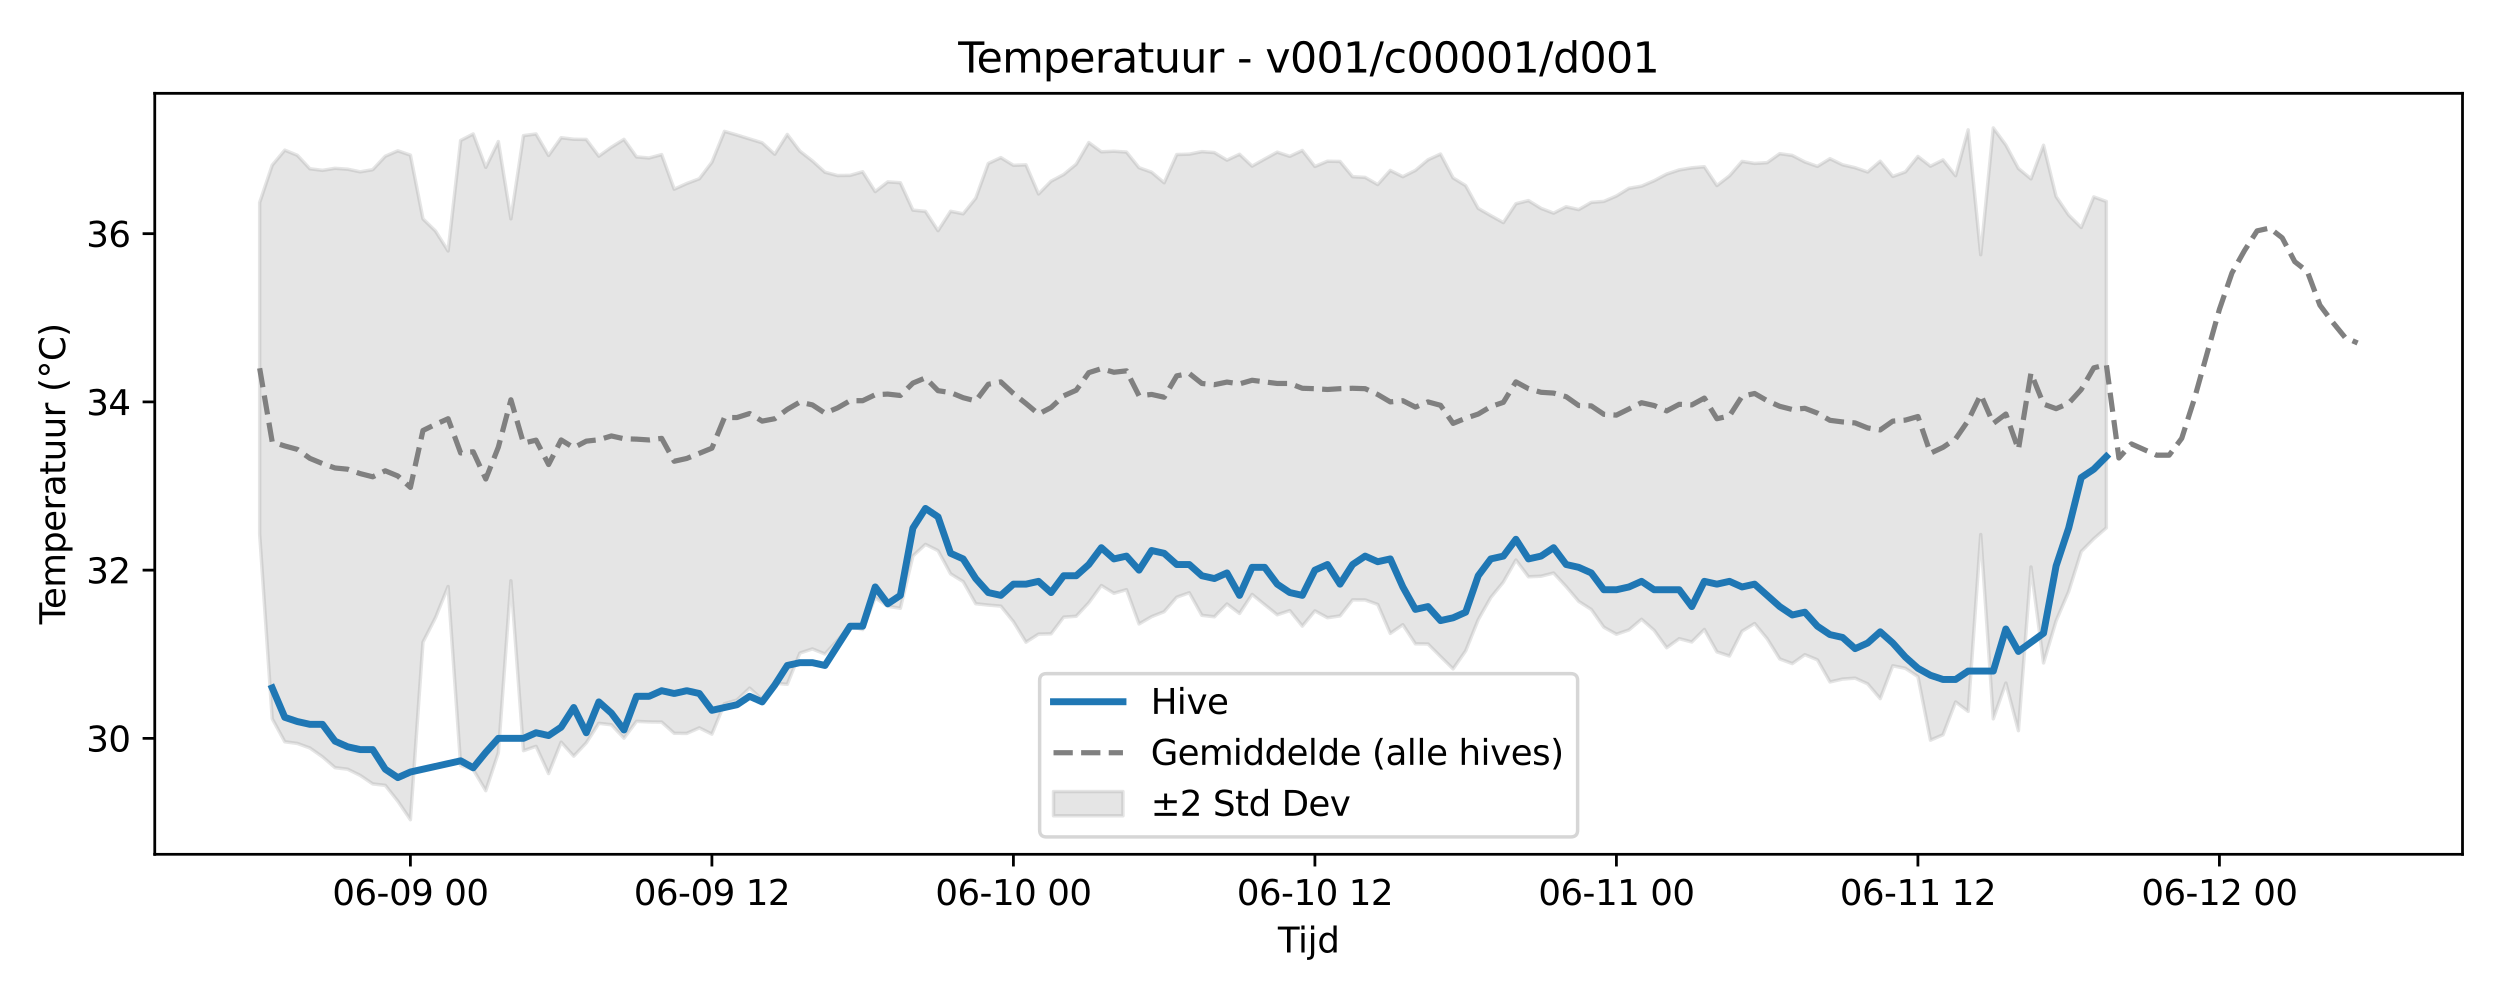 <?xml version="1.0" encoding="utf-8" standalone="no"?>
<!DOCTYPE svg PUBLIC "-//W3C//DTD SVG 1.1//EN"
  "http://www.w3.org/Graphics/SVG/1.1/DTD/svg11.dtd">
<svg xmlns:xlink="http://www.w3.org/1999/xlink" width="720pt" height="288pt" viewBox="0 0 720 288" xmlns="http://www.w3.org/2000/svg" version="1.1">
 <defs>
  <style type="text/css">*{stroke-linejoin: round; stroke-linecap: butt}</style>
 </defs>
 <g id="figure_1">
  <g id="patch_1">
   <path d="M 0 288 
L 720 288 
L 720 0 
L 0 0 
z
" style="fill: #ffffff"/>
  </g>
  <g id="axes_1">
   <g id="patch_2">
    <path d="M 44.57 246.04 
L 709.2 246.04 
L 709.2 26.88 
L 44.57 26.88 
z
" style="fill: #ffffff"/>
   </g>
   <g id="FillBetweenPolyCollection_1">
    <defs>
     <path id="m5e063dc73d" d="M 74.78 -229.662 
L 74.78 -134.225 
L 78.398 -81.007 
L 82.016 -74.368 
L 85.635 -73.886 
L 89.253 -72.576 
L 92.871 -70.032 
L 96.489 -66.911 
L 100.107 -66.468 
L 103.725 -64.689 
L 107.343 -62.23 
L 110.961 -61.813 
L 114.579 -57.256 
L 118.197 -51.922 
L 121.815 -103.058 
L 125.433 -110.128 
L 129.051 -119.093 
L 132.669 -67.538 
L 136.287 -66.352 
L 139.905 -60.285 
L 143.523 -71.196 
L 147.141 -120.732 
L 150.759 -71.797 
L 154.377 -73.058 
L 157.995 -65.21 
L 161.613 -74.254 
L 165.231 -70.231 
L 168.849 -74.052 
L 172.467 -79.679 
L 176.085 -79.271 
L 179.703 -75.41 
L 183.321 -80.245 
L 186.939 -80.083 
L 190.557 -80.036 
L 194.175 -76.801 
L 197.793 -76.781 
L 201.411 -78.378 
L 205.029 -76.568 
L 208.647 -85.342 
L 212.265 -86.393 
L 215.883 -89.825 
L 219.501 -86.552 
L 223.119 -91.234 
L 226.737 -90.917 
L 230.355 -99.903 
L 233.973 -101.111 
L 237.591 -99.646 
L 241.209 -103.599 
L 244.827 -107.704 
L 248.445 -106.668 
L 252.063 -115.84 
L 255.681 -113.388 
L 259.299 -112.816 
L 262.917 -127.865 
L 266.535 -131.222 
L 270.153 -129.406 
L 273.771 -122.736 
L 277.389 -120.5 
L 281.008 -114.125 
L 284.626 -113.734 
L 288.244 -113.431 
L 291.862 -108.961 
L 295.48 -103.052 
L 299.098 -105.371 
L 302.716 -105.459 
L 306.334 -110.261 
L 309.952 -110.515 
L 313.57 -114.401 
L 317.188 -119.373 
L 320.806 -117.132 
L 324.424 -118.176 
L 328.042 -108.302 
L 331.66 -110.401 
L 335.278 -111.833 
L 338.896 -116.006 
L 342.514 -117.283 
L 346.132 -110.783 
L 349.75 -110.362 
L 353.368 -114.052 
L 356.986 -111.315 
L 360.604 -116.803 
L 364.222 -113.85 
L 367.84 -110.939 
L 371.458 -112.144 
L 375.076 -107.679 
L 378.694 -112.063 
L 382.312 -110.089 
L 385.93 -110.619 
L 389.548 -115.235 
L 393.166 -115.211 
L 396.784 -113.918 
L 400.402 -105.578 
L 404.02 -108.087 
L 407.638 -102.569 
L 411.256 -102.527 
L 414.874 -98.906 
L 418.492 -95.357 
L 422.11 -100.537 
L 425.728 -109.514 
L 429.346 -115.905 
L 432.964 -120.343 
L 436.582 -126.709 
L 440.2 -121.885 
L 443.818 -122.047 
L 447.436 -122.964 
L 451.054 -119.045 
L 454.672 -114.792 
L 458.29 -112.476 
L 461.908 -107.357 
L 465.526 -105.339 
L 469.144 -106.581 
L 472.762 -109.649 
L 476.381 -106.475 
L 479.999 -101.447 
L 483.617 -104.062 
L 487.235 -103.11 
L 490.853 -106.71 
L 494.471 -100.258 
L 498.089 -99.067 
L 501.707 -106.209 
L 505.325 -108.419 
L 508.943 -104.037 
L 512.561 -98.226 
L 516.179 -96.881 
L 519.797 -99.453 
L 523.415 -97.963 
L 527.033 -91.594 
L 530.651 -92.425 
L 534.269 -92.69 
L 537.887 -91.048 
L 541.505 -86.785 
L 545.123 -96.249 
L 548.741 -95.524 
L 552.359 -93.137 
L 555.977 -74.818 
L 559.595 -76.4 
L 563.213 -85.84 
L 566.831 -83.128 
L 570.449 -134.065 
L 574.067 -80.967 
L 577.685 -91.269 
L 581.303 -77.557 
L 584.921 -124.711 
L 588.539 -97.068 
L 592.157 -109.19 
L 595.775 -117.623 
L 599.393 -129.162 
L 603.011 -132.828 
L 606.629 -135.989 
L 606.629 -229.974 
L 606.629 -229.974 
L 603.011 -231.29 
L 599.393 -222.478 
L 595.775 -226.077 
L 592.157 -231.414 
L 588.539 -246.169 
L 584.921 -236.484 
L 581.303 -239.494 
L 577.685 -246.239 
L 574.067 -251.158 
L 570.449 -214.641 
L 566.831 -250.612 
L 563.213 -237.403 
L 559.595 -241.944 
L 555.977 -240.133 
L 552.359 -242.948 
L 548.741 -238.485 
L 545.123 -237.184 
L 541.505 -241.571 
L 537.887 -238.463 
L 534.269 -239.704 
L 530.651 -240.546 
L 527.033 -242.3 
L 523.415 -240.084 
L 519.797 -241.363 
L 516.179 -243.242 
L 512.561 -243.743 
L 508.943 -241.162 
L 505.325 -240.933 
L 501.707 -241.527 
L 498.089 -237.364 
L 494.471 -234.559 
L 490.853 -239.988 
L 487.235 -239.667 
L 483.617 -239.061 
L 479.999 -237.869 
L 476.381 -235.955 
L 472.762 -234.396 
L 469.144 -233.773 
L 465.526 -231.554 
L 461.908 -229.997 
L 458.29 -229.723 
L 454.672 -227.638 
L 451.054 -228.461 
L 447.436 -226.618 
L 443.818 -227.997 
L 440.2 -230.235 
L 436.582 -229.334 
L 432.964 -223.894 
L 429.346 -225.91 
L 425.728 -227.994 
L 422.11 -234.549 
L 418.492 -236.768 
L 414.874 -243.64 
L 411.256 -241.98 
L 407.638 -238.939 
L 404.02 -237.112 
L 400.402 -238.928 
L 396.784 -234.857 
L 393.166 -236.91 
L 389.548 -237.116 
L 385.93 -241.501 
L 382.312 -241.57 
L 378.694 -240.057 
L 375.076 -244.672 
L 371.458 -242.975 
L 367.84 -244.18 
L 364.222 -242.193 
L 360.604 -240.162 
L 356.986 -243.574 
L 353.368 -241.875 
L 349.75 -244.066 
L 346.132 -244.337 
L 342.514 -243.605 
L 338.896 -243.497 
L 335.278 -235.365 
L 331.66 -238.412 
L 328.042 -239.704 
L 324.424 -244.211 
L 320.806 -244.447 
L 317.188 -244.283 
L 313.57 -246.948 
L 309.952 -240.721 
L 306.334 -237.745 
L 302.716 -235.818 
L 299.098 -232.137 
L 295.48 -240.532 
L 291.862 -240.391 
L 288.244 -242.611 
L 284.626 -240.924 
L 281.008 -230.92 
L 277.389 -226.429 
L 273.771 -227.155 
L 270.153 -221.561 
L 266.535 -227.128 
L 262.917 -227.486 
L 259.299 -235.383 
L 255.681 -235.618 
L 252.063 -232.82 
L 248.445 -238.531 
L 244.827 -237.495 
L 241.209 -237.447 
L 237.591 -238.4 
L 233.973 -241.665 
L 230.355 -244.488 
L 226.737 -249.283 
L 223.119 -243.583 
L 219.501 -246.88 
L 215.883 -247.991 
L 212.265 -249.116 
L 208.647 -250.167 
L 205.029 -241.291 
L 201.411 -236.52 
L 197.793 -235.157 
L 194.175 -233.521 
L 190.557 -243.475 
L 186.939 -242.506 
L 183.321 -242.806 
L 179.703 -247.871 
L 176.085 -245.625 
L 172.467 -243.025 
L 168.849 -247.845 
L 165.231 -247.897 
L 161.613 -248.335 
L 157.995 -243.228 
L 154.377 -249.415 
L 150.759 -248.946 
L 147.141 -224.986 
L 143.523 -247.24 
L 139.905 -239.809 
L 136.287 -249.431 
L 132.669 -247.552 
L 129.051 -215.724 
L 125.433 -221.459 
L 121.815 -224.976 
L 118.197 -243.327 
L 114.579 -244.568 
L 110.961 -243.01 
L 107.343 -239.133 
L 103.725 -238.52 
L 100.107 -239.278 
L 96.489 -239.528 
L 92.871 -238.944 
L 89.253 -239.4 
L 85.635 -243.281 
L 82.016 -244.76 
L 78.398 -240.428 
L 74.78 -229.662 
z
" style="stroke: #808080; stroke-opacity: 0.2"/>
    </defs>
    <g clip-path="url(#p617b811576)">
     <use xlink:href="#m5e063dc73d" x="0" y="288" style="fill: #808080; fill-opacity: 0.2; stroke: #808080; stroke-opacity: 0.2"/>
    </g>
   </g>
   <g id="matplotlib.axis_1">
    <g id="xtick_1">
     <g id="line2d_1">
      <defs>
       <path id="m5bb31a3dad" d="M 0 0 
L 0 3.5 
" style="stroke: #000000; stroke-width: 0.8"/>
      </defs>
      <g>
       <use xlink:href="#m5bb31a3dad" x="118.197" y="246.04" style="stroke: #000000; stroke-width: 0.8"/>
      </g>
     </g>
     <g id="text_1">
      <!-- 06-09 00 -->
      <g transform="translate(95.716 260.638) scale(0.1 -0.1)">
       <defs>
        <path id="DejaVuSans-30" d="M 2034 4250 
Q 1547 4250 1301 3770 
Q 1056 3291 1056 2328 
Q 1056 1369 1301 889 
Q 1547 409 2034 409 
Q 2525 409 2770 889 
Q 3016 1369 3016 2328 
Q 3016 3291 2770 3770 
Q 2525 4250 2034 4250 
z
M 2034 4750 
Q 2819 4750 3233 4129 
Q 3647 3509 3647 2328 
Q 3647 1150 3233 529 
Q 2819 -91 2034 -91 
Q 1250 -91 836 529 
Q 422 1150 422 2328 
Q 422 3509 836 4129 
Q 1250 4750 2034 4750 
z
" transform="scale(0.016)"/>
        <path id="DejaVuSans-36" d="M 2113 2584 
Q 1688 2584 1439 2293 
Q 1191 2003 1191 1497 
Q 1191 994 1439 701 
Q 1688 409 2113 409 
Q 2538 409 2786 701 
Q 3034 994 3034 1497 
Q 3034 2003 2786 2293 
Q 2538 2584 2113 2584 
z
M 3366 4563 
L 3366 3988 
Q 3128 4100 2886 4159 
Q 2644 4219 2406 4219 
Q 1781 4219 1451 3797 
Q 1122 3375 1075 2522 
Q 1259 2794 1537 2939 
Q 1816 3084 2150 3084 
Q 2853 3084 3261 2657 
Q 3669 2231 3669 1497 
Q 3669 778 3244 343 
Q 2819 -91 2113 -91 
Q 1303 -91 875 529 
Q 447 1150 447 2328 
Q 447 3434 972 4092 
Q 1497 4750 2381 4750 
Q 2619 4750 2861 4703 
Q 3103 4656 3366 4563 
z
" transform="scale(0.016)"/>
        <path id="DejaVuSans-2d" d="M 313 2009 
L 1997 2009 
L 1997 1497 
L 313 1497 
L 313 2009 
z
" transform="scale(0.016)"/>
        <path id="DejaVuSans-39" d="M 703 97 
L 703 672 
Q 941 559 1184 500 
Q 1428 441 1663 441 
Q 2288 441 2617 861 
Q 2947 1281 2994 2138 
Q 2813 1869 2534 1725 
Q 2256 1581 1919 1581 
Q 1219 1581 811 2004 
Q 403 2428 403 3163 
Q 403 3881 828 4315 
Q 1253 4750 1959 4750 
Q 2769 4750 3195 4129 
Q 3622 3509 3622 2328 
Q 3622 1225 3098 567 
Q 2575 -91 1691 -91 
Q 1453 -91 1209 -44 
Q 966 3 703 97 
z
M 1959 2075 
Q 2384 2075 2632 2365 
Q 2881 2656 2881 3163 
Q 2881 3666 2632 3958 
Q 2384 4250 1959 4250 
Q 1534 4250 1286 3958 
Q 1038 3666 1038 3163 
Q 1038 2656 1286 2365 
Q 1534 2075 1959 2075 
z
" transform="scale(0.016)"/>
        <path id="DejaVuSans-20" transform="scale(0.016)"/>
       </defs>
       <use xlink:href="#DejaVuSans-30"/>
       <use xlink:href="#DejaVuSans-36" transform="translate(63.623 0)"/>
       <use xlink:href="#DejaVuSans-2d" transform="translate(127.246 0)"/>
       <use xlink:href="#DejaVuSans-30" transform="translate(163.33 0)"/>
       <use xlink:href="#DejaVuSans-39" transform="translate(226.953 0)"/>
       <use xlink:href="#DejaVuSans-20" transform="translate(290.576 0)"/>
       <use xlink:href="#DejaVuSans-30" transform="translate(322.363 0)"/>
       <use xlink:href="#DejaVuSans-30" transform="translate(385.986 0)"/>
      </g>
     </g>
    </g>
    <g id="xtick_2">
     <g id="line2d_2">
      <g>
       <use xlink:href="#m5bb31a3dad" x="205.029" y="246.04" style="stroke: #000000; stroke-width: 0.8"/>
      </g>
     </g>
     <g id="text_2">
      <!-- 06-09 12 -->
      <g transform="translate(182.549 260.638) scale(0.1 -0.1)">
       <defs>
        <path id="DejaVuSans-31" d="M 794 531 
L 1825 531 
L 1825 4091 
L 703 3866 
L 703 4441 
L 1819 4666 
L 2450 4666 
L 2450 531 
L 3481 531 
L 3481 0 
L 794 0 
L 794 531 
z
" transform="scale(0.016)"/>
        <path id="DejaVuSans-32" d="M 1228 531 
L 3431 531 
L 3431 0 
L 469 0 
L 469 531 
Q 828 903 1448 1529 
Q 2069 2156 2228 2338 
Q 2531 2678 2651 2914 
Q 2772 3150 2772 3378 
Q 2772 3750 2511 3984 
Q 2250 4219 1831 4219 
Q 1534 4219 1204 4116 
Q 875 4013 500 3803 
L 500 4441 
Q 881 4594 1212 4672 
Q 1544 4750 1819 4750 
Q 2544 4750 2975 4387 
Q 3406 4025 3406 3419 
Q 3406 3131 3298 2873 
Q 3191 2616 2906 2266 
Q 2828 2175 2409 1742 
Q 1991 1309 1228 531 
z
" transform="scale(0.016)"/>
       </defs>
       <use xlink:href="#DejaVuSans-30"/>
       <use xlink:href="#DejaVuSans-36" transform="translate(63.623 0)"/>
       <use xlink:href="#DejaVuSans-2d" transform="translate(127.246 0)"/>
       <use xlink:href="#DejaVuSans-30" transform="translate(163.33 0)"/>
       <use xlink:href="#DejaVuSans-39" transform="translate(226.953 0)"/>
       <use xlink:href="#DejaVuSans-20" transform="translate(290.576 0)"/>
       <use xlink:href="#DejaVuSans-31" transform="translate(322.363 0)"/>
       <use xlink:href="#DejaVuSans-32" transform="translate(385.986 0)"/>
      </g>
     </g>
    </g>
    <g id="xtick_3">
     <g id="line2d_3">
      <g>
       <use xlink:href="#m5bb31a3dad" x="291.862" y="246.04" style="stroke: #000000; stroke-width: 0.8"/>
      </g>
     </g>
     <g id="text_3">
      <!-- 06-10 00 -->
      <g transform="translate(269.381 260.638) scale(0.1 -0.1)">
       <use xlink:href="#DejaVuSans-30"/>
       <use xlink:href="#DejaVuSans-36" transform="translate(63.623 0)"/>
       <use xlink:href="#DejaVuSans-2d" transform="translate(127.246 0)"/>
       <use xlink:href="#DejaVuSans-31" transform="translate(163.33 0)"/>
       <use xlink:href="#DejaVuSans-30" transform="translate(226.953 0)"/>
       <use xlink:href="#DejaVuSans-20" transform="translate(290.576 0)"/>
       <use xlink:href="#DejaVuSans-30" transform="translate(322.363 0)"/>
       <use xlink:href="#DejaVuSans-30" transform="translate(385.986 0)"/>
      </g>
     </g>
    </g>
    <g id="xtick_4">
     <g id="line2d_4">
      <g>
       <use xlink:href="#m5bb31a3dad" x="378.694" y="246.04" style="stroke: #000000; stroke-width: 0.8"/>
      </g>
     </g>
     <g id="text_4">
      <!-- 06-10 12 -->
      <g transform="translate(356.214 260.638) scale(0.1 -0.1)">
       <use xlink:href="#DejaVuSans-30"/>
       <use xlink:href="#DejaVuSans-36" transform="translate(63.623 0)"/>
       <use xlink:href="#DejaVuSans-2d" transform="translate(127.246 0)"/>
       <use xlink:href="#DejaVuSans-31" transform="translate(163.33 0)"/>
       <use xlink:href="#DejaVuSans-30" transform="translate(226.953 0)"/>
       <use xlink:href="#DejaVuSans-20" transform="translate(290.576 0)"/>
       <use xlink:href="#DejaVuSans-31" transform="translate(322.363 0)"/>
       <use xlink:href="#DejaVuSans-32" transform="translate(385.986 0)"/>
      </g>
     </g>
    </g>
    <g id="xtick_5">
     <g id="line2d_5">
      <g>
       <use xlink:href="#m5bb31a3dad" x="465.526" y="246.04" style="stroke: #000000; stroke-width: 0.8"/>
      </g>
     </g>
     <g id="text_5">
      <!-- 06-11 00 -->
      <g transform="translate(443.046 260.638) scale(0.1 -0.1)">
       <use xlink:href="#DejaVuSans-30"/>
       <use xlink:href="#DejaVuSans-36" transform="translate(63.623 0)"/>
       <use xlink:href="#DejaVuSans-2d" transform="translate(127.246 0)"/>
       <use xlink:href="#DejaVuSans-31" transform="translate(163.33 0)"/>
       <use xlink:href="#DejaVuSans-31" transform="translate(226.953 0)"/>
       <use xlink:href="#DejaVuSans-20" transform="translate(290.576 0)"/>
       <use xlink:href="#DejaVuSans-30" transform="translate(322.363 0)"/>
       <use xlink:href="#DejaVuSans-30" transform="translate(385.986 0)"/>
      </g>
     </g>
    </g>
    <g id="xtick_6">
     <g id="line2d_6">
      <g>
       <use xlink:href="#m5bb31a3dad" x="552.359" y="246.04" style="stroke: #000000; stroke-width: 0.8"/>
      </g>
     </g>
     <g id="text_6">
      <!-- 06-11 12 -->
      <g transform="translate(529.878 260.638) scale(0.1 -0.1)">
       <use xlink:href="#DejaVuSans-30"/>
       <use xlink:href="#DejaVuSans-36" transform="translate(63.623 0)"/>
       <use xlink:href="#DejaVuSans-2d" transform="translate(127.246 0)"/>
       <use xlink:href="#DejaVuSans-31" transform="translate(163.33 0)"/>
       <use xlink:href="#DejaVuSans-31" transform="translate(226.953 0)"/>
       <use xlink:href="#DejaVuSans-20" transform="translate(290.576 0)"/>
       <use xlink:href="#DejaVuSans-31" transform="translate(322.363 0)"/>
       <use xlink:href="#DejaVuSans-32" transform="translate(385.986 0)"/>
      </g>
     </g>
    </g>
    <g id="xtick_7">
     <g id="line2d_7">
      <g>
       <use xlink:href="#m5bb31a3dad" x="639.191" y="246.04" style="stroke: #000000; stroke-width: 0.8"/>
      </g>
     </g>
     <g id="text_7">
      <!-- 06-12 00 -->
      <g transform="translate(616.711 260.638) scale(0.1 -0.1)">
       <use xlink:href="#DejaVuSans-30"/>
       <use xlink:href="#DejaVuSans-36" transform="translate(63.623 0)"/>
       <use xlink:href="#DejaVuSans-2d" transform="translate(127.246 0)"/>
       <use xlink:href="#DejaVuSans-31" transform="translate(163.33 0)"/>
       <use xlink:href="#DejaVuSans-32" transform="translate(226.953 0)"/>
       <use xlink:href="#DejaVuSans-20" transform="translate(290.576 0)"/>
       <use xlink:href="#DejaVuSans-30" transform="translate(322.363 0)"/>
       <use xlink:href="#DejaVuSans-30" transform="translate(385.986 0)"/>
      </g>
     </g>
    </g>
    <g id="text_8">
     <!-- Tijd -->
     <g transform="translate(368.035 274.317) scale(0.1 -0.1)">
      <defs>
       <path id="DejaVuSans-54" d="M -19 4666 
L 3928 4666 
L 3928 4134 
L 2272 4134 
L 2272 0 
L 1638 0 
L 1638 4134 
L -19 4134 
L -19 4666 
z
" transform="scale(0.016)"/>
       <path id="DejaVuSans-69" d="M 603 3500 
L 1178 3500 
L 1178 0 
L 603 0 
L 603 3500 
z
M 603 4863 
L 1178 4863 
L 1178 4134 
L 603 4134 
L 603 4863 
z
" transform="scale(0.016)"/>
       <path id="DejaVuSans-6a" d="M 603 3500 
L 1178 3500 
L 1178 -63 
Q 1178 -731 923 -1031 
Q 669 -1331 103 -1331 
L -116 -1331 
L -116 -844 
L 38 -844 
Q 366 -844 484 -692 
Q 603 -541 603 -63 
L 603 3500 
z
M 603 4863 
L 1178 4863 
L 1178 4134 
L 603 4134 
L 603 4863 
z
" transform="scale(0.016)"/>
       <path id="DejaVuSans-64" d="M 2906 2969 
L 2906 4863 
L 3481 4863 
L 3481 0 
L 2906 0 
L 2906 525 
Q 2725 213 2448 61 
Q 2172 -91 1784 -91 
Q 1150 -91 751 415 
Q 353 922 353 1747 
Q 353 2572 751 3078 
Q 1150 3584 1784 3584 
Q 2172 3584 2448 3432 
Q 2725 3281 2906 2969 
z
M 947 1747 
Q 947 1113 1208 752 
Q 1469 391 1925 391 
Q 2381 391 2643 752 
Q 2906 1113 2906 1747 
Q 2906 2381 2643 2742 
Q 2381 3103 1925 3103 
Q 1469 3103 1208 2742 
Q 947 2381 947 1747 
z
" transform="scale(0.016)"/>
      </defs>
      <use xlink:href="#DejaVuSans-54"/>
      <use xlink:href="#DejaVuSans-69" transform="translate(57.959 0)"/>
      <use xlink:href="#DejaVuSans-6a" transform="translate(85.742 0)"/>
      <use xlink:href="#DejaVuSans-64" transform="translate(113.525 0)"/>
     </g>
    </g>
   </g>
   <g id="matplotlib.axis_2">
    <g id="ytick_1">
     <g id="line2d_8">
      <defs>
       <path id="m9cacf7c965" d="M 0 0 
L -3.5 0 
" style="stroke: #000000; stroke-width: 0.8"/>
      </defs>
      <g>
       <use xlink:href="#m9cacf7c965" x="44.57" y="212.648" style="stroke: #000000; stroke-width: 0.8"/>
      </g>
     </g>
     <g id="text_9">
      <!-- 30 -->
      <g transform="translate(24.845 216.447) scale(0.1 -0.1)">
       <defs>
        <path id="DejaVuSans-33" d="M 2597 2516 
Q 3050 2419 3304 2112 
Q 3559 1806 3559 1356 
Q 3559 666 3084 287 
Q 2609 -91 1734 -91 
Q 1441 -91 1130 -33 
Q 819 25 488 141 
L 488 750 
Q 750 597 1062 519 
Q 1375 441 1716 441 
Q 2309 441 2620 675 
Q 2931 909 2931 1356 
Q 2931 1769 2642 2001 
Q 2353 2234 1838 2234 
L 1294 2234 
L 1294 2753 
L 1863 2753 
Q 2328 2753 2575 2939 
Q 2822 3125 2822 3475 
Q 2822 3834 2567 4026 
Q 2313 4219 1838 4219 
Q 1578 4219 1281 4162 
Q 984 4106 628 3988 
L 628 4550 
Q 988 4650 1302 4700 
Q 1616 4750 1894 4750 
Q 2613 4750 3031 4423 
Q 3450 4097 3450 3541 
Q 3450 3153 3228 2886 
Q 3006 2619 2597 2516 
z
" transform="scale(0.016)"/>
       </defs>
       <use xlink:href="#DejaVuSans-33"/>
       <use xlink:href="#DejaVuSans-30" transform="translate(63.623 0)"/>
      </g>
     </g>
    </g>
    <g id="ytick_2">
     <g id="line2d_9">
      <g>
       <use xlink:href="#m9cacf7c965" x="44.57" y="164.197" style="stroke: #000000; stroke-width: 0.8"/>
      </g>
     </g>
     <g id="text_10">
      <!-- 32 -->
      <g transform="translate(24.845 167.996) scale(0.1 -0.1)">
       <use xlink:href="#DejaVuSans-33"/>
       <use xlink:href="#DejaVuSans-32" transform="translate(63.623 0)"/>
      </g>
     </g>
    </g>
    <g id="ytick_3">
     <g id="line2d_10">
      <g>
       <use xlink:href="#m9cacf7c965" x="44.57" y="115.747" style="stroke: #000000; stroke-width: 0.8"/>
      </g>
     </g>
     <g id="text_11">
      <!-- 34 -->
      <g transform="translate(24.845 119.546) scale(0.1 -0.1)">
       <defs>
        <path id="DejaVuSans-34" d="M 2419 4116 
L 825 1625 
L 2419 1625 
L 2419 4116 
z
M 2253 4666 
L 3047 4666 
L 3047 1625 
L 3713 1625 
L 3713 1100 
L 3047 1100 
L 3047 0 
L 2419 0 
L 2419 1100 
L 313 1100 
L 313 1709 
L 2253 4666 
z
" transform="scale(0.016)"/>
       </defs>
       <use xlink:href="#DejaVuSans-33"/>
       <use xlink:href="#DejaVuSans-34" transform="translate(63.623 0)"/>
      </g>
     </g>
    </g>
    <g id="ytick_4">
     <g id="line2d_11">
      <g>
       <use xlink:href="#m9cacf7c965" x="44.57" y="67.296" style="stroke: #000000; stroke-width: 0.8"/>
      </g>
     </g>
     <g id="text_12">
      <!-- 36 -->
      <g transform="translate(24.845 71.095) scale(0.1 -0.1)">
       <use xlink:href="#DejaVuSans-33"/>
       <use xlink:href="#DejaVuSans-36" transform="translate(63.623 0)"/>
      </g>
     </g>
    </g>
    <g id="text_13">
     <!-- Temperatuur (°C) -->
     <g transform="translate(18.765 179.816) rotate(-90) scale(0.1 -0.1)">
      <defs>
       <path id="DejaVuSans-65" d="M 3597 1894 
L 3597 1613 
L 953 1613 
Q 991 1019 1311 708 
Q 1631 397 2203 397 
Q 2534 397 2845 478 
Q 3156 559 3463 722 
L 3463 178 
Q 3153 47 2828 -22 
Q 2503 -91 2169 -91 
Q 1331 -91 842 396 
Q 353 884 353 1716 
Q 353 2575 817 3079 
Q 1281 3584 2069 3584 
Q 2775 3584 3186 3129 
Q 3597 2675 3597 1894 
z
M 3022 2063 
Q 3016 2534 2758 2815 
Q 2500 3097 2075 3097 
Q 1594 3097 1305 2825 
Q 1016 2553 972 2059 
L 3022 2063 
z
" transform="scale(0.016)"/>
       <path id="DejaVuSans-6d" d="M 3328 2828 
Q 3544 3216 3844 3400 
Q 4144 3584 4550 3584 
Q 5097 3584 5394 3201 
Q 5691 2819 5691 2113 
L 5691 0 
L 5113 0 
L 5113 2094 
Q 5113 2597 4934 2840 
Q 4756 3084 4391 3084 
Q 3944 3084 3684 2787 
Q 3425 2491 3425 1978 
L 3425 0 
L 2847 0 
L 2847 2094 
Q 2847 2600 2669 2842 
Q 2491 3084 2119 3084 
Q 1678 3084 1418 2786 
Q 1159 2488 1159 1978 
L 1159 0 
L 581 0 
L 581 3500 
L 1159 3500 
L 1159 2956 
Q 1356 3278 1631 3431 
Q 1906 3584 2284 3584 
Q 2666 3584 2933 3390 
Q 3200 3197 3328 2828 
z
" transform="scale(0.016)"/>
       <path id="DejaVuSans-70" d="M 1159 525 
L 1159 -1331 
L 581 -1331 
L 581 3500 
L 1159 3500 
L 1159 2969 
Q 1341 3281 1617 3432 
Q 1894 3584 2278 3584 
Q 2916 3584 3314 3078 
Q 3713 2572 3713 1747 
Q 3713 922 3314 415 
Q 2916 -91 2278 -91 
Q 1894 -91 1617 61 
Q 1341 213 1159 525 
z
M 3116 1747 
Q 3116 2381 2855 2742 
Q 2594 3103 2138 3103 
Q 1681 3103 1420 2742 
Q 1159 2381 1159 1747 
Q 1159 1113 1420 752 
Q 1681 391 2138 391 
Q 2594 391 2855 752 
Q 3116 1113 3116 1747 
z
" transform="scale(0.016)"/>
       <path id="DejaVuSans-72" d="M 2631 2963 
Q 2534 3019 2420 3045 
Q 2306 3072 2169 3072 
Q 1681 3072 1420 2755 
Q 1159 2438 1159 1844 
L 1159 0 
L 581 0 
L 581 3500 
L 1159 3500 
L 1159 2956 
Q 1341 3275 1631 3429 
Q 1922 3584 2338 3584 
Q 2397 3584 2469 3576 
Q 2541 3569 2628 3553 
L 2631 2963 
z
" transform="scale(0.016)"/>
       <path id="DejaVuSans-61" d="M 2194 1759 
Q 1497 1759 1228 1600 
Q 959 1441 959 1056 
Q 959 750 1161 570 
Q 1363 391 1709 391 
Q 2188 391 2477 730 
Q 2766 1069 2766 1631 
L 2766 1759 
L 2194 1759 
z
M 3341 1997 
L 3341 0 
L 2766 0 
L 2766 531 
Q 2569 213 2275 61 
Q 1981 -91 1556 -91 
Q 1019 -91 701 211 
Q 384 513 384 1019 
Q 384 1609 779 1909 
Q 1175 2209 1959 2209 
L 2766 2209 
L 2766 2266 
Q 2766 2663 2505 2880 
Q 2244 3097 1772 3097 
Q 1472 3097 1187 3025 
Q 903 2953 641 2809 
L 641 3341 
Q 956 3463 1253 3523 
Q 1550 3584 1831 3584 
Q 2591 3584 2966 3190 
Q 3341 2797 3341 1997 
z
" transform="scale(0.016)"/>
       <path id="DejaVuSans-74" d="M 1172 4494 
L 1172 3500 
L 2356 3500 
L 2356 3053 
L 1172 3053 
L 1172 1153 
Q 1172 725 1289 603 
Q 1406 481 1766 481 
L 2356 481 
L 2356 0 
L 1766 0 
Q 1100 0 847 248 
Q 594 497 594 1153 
L 594 3053 
L 172 3053 
L 172 3500 
L 594 3500 
L 594 4494 
L 1172 4494 
z
" transform="scale(0.016)"/>
       <path id="DejaVuSans-75" d="M 544 1381 
L 544 3500 
L 1119 3500 
L 1119 1403 
Q 1119 906 1312 657 
Q 1506 409 1894 409 
Q 2359 409 2629 706 
Q 2900 1003 2900 1516 
L 2900 3500 
L 3475 3500 
L 3475 0 
L 2900 0 
L 2900 538 
Q 2691 219 2414 64 
Q 2138 -91 1772 -91 
Q 1169 -91 856 284 
Q 544 659 544 1381 
z
M 1991 3584 
L 1991 3584 
z
" transform="scale(0.016)"/>
       <path id="DejaVuSans-28" d="M 1984 4856 
Q 1566 4138 1362 3434 
Q 1159 2731 1159 2009 
Q 1159 1288 1364 580 
Q 1569 -128 1984 -844 
L 1484 -844 
Q 1016 -109 783 600 
Q 550 1309 550 2009 
Q 550 2706 781 3412 
Q 1013 4119 1484 4856 
L 1984 4856 
z
" transform="scale(0.016)"/>
       <path id="DejaVuSans-b0" d="M 1600 4347 
Q 1350 4347 1178 4173 
Q 1006 4000 1006 3750 
Q 1006 3503 1178 3333 
Q 1350 3163 1600 3163 
Q 1850 3163 2022 3333 
Q 2194 3503 2194 3750 
Q 2194 3997 2020 4172 
Q 1847 4347 1600 4347 
z
M 1600 4750 
Q 1800 4750 1984 4673 
Q 2169 4597 2303 4453 
Q 2447 4313 2519 4134 
Q 2591 3956 2591 3750 
Q 2591 3338 2302 3052 
Q 2013 2766 1594 2766 
Q 1172 2766 890 3047 
Q 609 3328 609 3750 
Q 609 4169 896 4459 
Q 1184 4750 1600 4750 
z
" transform="scale(0.016)"/>
       <path id="DejaVuSans-43" d="M 4122 4306 
L 4122 3641 
Q 3803 3938 3442 4084 
Q 3081 4231 2675 4231 
Q 1875 4231 1450 3742 
Q 1025 3253 1025 2328 
Q 1025 1406 1450 917 
Q 1875 428 2675 428 
Q 3081 428 3442 575 
Q 3803 722 4122 1019 
L 4122 359 
Q 3791 134 3420 21 
Q 3050 -91 2638 -91 
Q 1578 -91 968 557 
Q 359 1206 359 2328 
Q 359 3453 968 4101 
Q 1578 4750 2638 4750 
Q 3056 4750 3426 4639 
Q 3797 4528 4122 4306 
z
" transform="scale(0.016)"/>
       <path id="DejaVuSans-29" d="M 513 4856 
L 1013 4856 
Q 1481 4119 1714 3412 
Q 1947 2706 1947 2009 
Q 1947 1309 1714 600 
Q 1481 -109 1013 -844 
L 513 -844 
Q 928 -128 1133 580 
Q 1338 1288 1338 2009 
Q 1338 2731 1133 3434 
Q 928 4138 513 4856 
z
" transform="scale(0.016)"/>
      </defs>
      <use xlink:href="#DejaVuSans-54"/>
      <use xlink:href="#DejaVuSans-65" transform="translate(44.084 0)"/>
      <use xlink:href="#DejaVuSans-6d" transform="translate(105.607 0)"/>
      <use xlink:href="#DejaVuSans-70" transform="translate(203.02 0)"/>
      <use xlink:href="#DejaVuSans-65" transform="translate(266.496 0)"/>
      <use xlink:href="#DejaVuSans-72" transform="translate(328.02 0)"/>
      <use xlink:href="#DejaVuSans-61" transform="translate(369.133 0)"/>
      <use xlink:href="#DejaVuSans-74" transform="translate(430.412 0)"/>
      <use xlink:href="#DejaVuSans-75" transform="translate(469.621 0)"/>
      <use xlink:href="#DejaVuSans-75" transform="translate(533 0)"/>
      <use xlink:href="#DejaVuSans-72" transform="translate(596.379 0)"/>
      <use xlink:href="#DejaVuSans-20" transform="translate(637.492 0)"/>
      <use xlink:href="#DejaVuSans-28" transform="translate(669.279 0)"/>
      <use xlink:href="#DejaVuSans-b0" transform="translate(708.293 0)"/>
      <use xlink:href="#DejaVuSans-43" transform="translate(758.293 0)"/>
      <use xlink:href="#DejaVuSans-29" transform="translate(828.117 0)"/>
     </g>
    </g>
   </g>
   <g id="line2d_12">
    <path d="M 78.398 198.113 
L 82.016 206.591 
L 85.635 207.803 
L 89.253 208.61 
L 92.871 208.61 
L 96.489 213.455 
L 100.107 215.07 
L 103.725 215.878 
L 107.343 215.878 
L 110.961 221.53 
L 114.579 223.953 
L 118.197 222.338 
L 132.669 219.108 
L 136.287 221.126 
L 139.905 216.685 
L 143.523 212.648 
L 150.759 212.648 
L 154.377 211.033 
L 157.995 211.84 
L 161.613 209.418 
L 165.231 203.765 
L 168.849 211.033 
L 172.467 202.15 
L 176.085 205.38 
L 179.703 210.225 
L 183.321 200.535 
L 186.939 200.535 
L 190.557 198.92 
L 194.175 199.728 
L 197.793 198.92 
L 201.411 199.728 
L 205.029 204.573 
L 212.265 202.958 
L 215.883 200.535 
L 219.501 202.15 
L 223.119 197.305 
L 226.737 191.652 
L 230.355 190.845 
L 233.973 190.845 
L 237.591 191.652 
L 244.827 180.347 
L 248.445 180.347 
L 252.063 169.042 
L 255.681 173.887 
L 259.299 171.465 
L 262.917 152.085 
L 266.535 146.432 
L 270.153 148.854 
L 273.771 159.352 
L 277.389 160.967 
L 281.008 166.62 
L 284.626 170.657 
L 288.244 171.465 
L 291.862 168.235 
L 295.48 168.235 
L 299.098 167.427 
L 302.716 170.657 
L 306.334 165.812 
L 309.952 165.812 
L 313.57 162.582 
L 317.188 157.737 
L 320.806 160.967 
L 324.424 160.16 
L 328.042 164.197 
L 331.66 158.545 
L 335.278 159.352 
L 338.896 162.582 
L 342.514 162.582 
L 346.132 165.812 
L 349.75 166.62 
L 353.368 165.005 
L 356.986 171.465 
L 360.604 163.39 
L 364.222 163.39 
L 367.84 168.235 
L 371.458 170.657 
L 375.076 171.465 
L 378.694 164.197 
L 382.312 162.582 
L 385.93 168.235 
L 389.548 162.582 
L 393.166 160.16 
L 396.784 161.775 
L 400.402 160.967 
L 404.02 169.042 
L 407.638 175.502 
L 411.256 174.695 
L 414.874 178.732 
L 418.492 177.925 
L 422.11 176.31 
L 425.728 165.812 
L 429.346 160.967 
L 432.964 160.16 
L 436.582 155.315 
L 440.2 160.967 
L 443.818 160.16 
L 447.436 157.737 
L 451.054 162.582 
L 454.672 163.39 
L 458.29 165.005 
L 461.908 169.85 
L 465.526 169.85 
L 469.144 169.042 
L 472.762 167.427 
L 476.381 169.85 
L 483.617 169.85 
L 487.235 174.695 
L 490.853 167.427 
L 494.471 168.235 
L 498.089 167.427 
L 501.707 169.042 
L 505.325 168.235 
L 512.561 174.695 
L 516.179 177.117 
L 519.797 176.31 
L 523.415 180.347 
L 527.033 182.77 
L 530.651 183.577 
L 534.269 186.807 
L 537.887 185.192 
L 541.505 181.962 
L 545.123 185.192 
L 548.741 189.23 
L 552.359 192.46 
L 555.977 194.479 
L 559.595 195.69 
L 563.213 195.69 
L 566.831 193.267 
L 574.067 193.267 
L 577.685 181.155 
L 581.303 187.615 
L 588.539 182.366 
L 592.157 162.986 
L 595.775 152.085 
L 599.393 137.549 
L 603.011 135.127 
L 606.629 131.493 
L 606.629 131.493 
" clip-path="url(#p617b811576)" style="fill: none; stroke: #1f77b4; stroke-width: 2; stroke-linecap: square"/>
   </g>
   <g id="line2d_13">
    <path d="M 74.78 106.057 
L 78.398 127.282 
L 82.016 128.436 
L 85.635 129.417 
L 89.253 132.012 
L 92.871 133.512 
L 96.489 134.781 
L 100.107 135.127 
L 103.725 136.396 
L 107.343 137.319 
L 110.961 135.588 
L 114.579 137.088 
L 118.197 140.376 
L 121.815 123.983 
L 125.433 122.207 
L 129.051 120.592 
L 132.669 130.455 
L 136.287 130.109 
L 139.905 137.953 
L 143.523 128.782 
L 147.141 115.141 
L 150.759 127.629 
L 154.377 126.763 
L 157.995 133.781 
L 161.613 126.706 
L 165.231 128.936 
L 168.849 127.052 
L 172.467 126.648 
L 176.085 125.552 
L 179.703 126.36 
L 183.321 126.475 
L 186.939 126.706 
L 190.557 126.244 
L 194.175 132.839 
L 197.793 132.031 
L 205.029 129.071 
L 208.647 120.246 
L 212.265 120.246 
L 215.883 119.092 
L 219.501 121.284 
L 223.119 120.592 
L 226.737 117.9 
L 230.355 115.804 
L 233.973 116.612 
L 237.591 118.977 
L 241.209 117.477 
L 244.827 115.401 
L 248.445 115.401 
L 252.063 113.67 
L 255.681 113.497 
L 259.299 113.901 
L 262.917 110.325 
L 266.535 108.825 
L 270.153 112.517 
L 273.771 113.055 
L 277.389 114.535 
L 281.008 115.477 
L 284.626 110.671 
L 288.244 109.979 
L 291.862 113.324 
L 295.48 116.208 
L 299.098 119.246 
L 302.716 117.362 
L 306.334 113.997 
L 309.952 112.382 
L 313.57 107.325 
L 317.188 106.172 
L 320.806 107.21 
L 324.424 106.806 
L 328.042 113.997 
L 331.66 113.593 
L 335.278 114.401 
L 338.896 108.248 
L 342.514 107.556 
L 346.132 110.44 
L 349.75 110.786 
L 353.368 110.036 
L 356.986 110.556 
L 360.604 109.517 
L 367.84 110.44 
L 371.458 110.44 
L 375.076 111.824 
L 378.694 111.94 
L 382.312 112.171 
L 385.93 111.94 
L 389.548 111.824 
L 393.166 111.94 
L 396.784 113.613 
L 400.402 115.747 
L 404.02 115.401 
L 407.638 117.246 
L 411.256 115.747 
L 414.874 116.727 
L 418.492 121.938 
L 422.11 120.457 
L 425.728 119.246 
L 429.346 117.092 
L 432.964 115.881 
L 436.582 109.979 
L 440.2 111.94 
L 443.818 112.978 
L 447.436 113.209 
L 451.054 114.247 
L 454.672 116.785 
L 458.29 116.9 
L 461.908 119.323 
L 465.526 119.553 
L 472.762 115.977 
L 476.381 116.785 
L 479.999 118.342 
L 483.617 116.439 
L 487.235 116.612 
L 490.853 114.651 
L 494.471 120.592 
L 498.089 119.784 
L 501.707 114.132 
L 505.325 113.324 
L 508.943 115.401 
L 512.561 117.016 
L 516.179 117.938 
L 519.797 117.592 
L 523.415 118.977 
L 527.033 121.053 
L 530.651 121.515 
L 534.269 121.803 
L 537.887 123.245 
L 541.505 123.822 
L 545.123 121.284 
L 548.741 120.995 
L 552.359 119.957 
L 555.977 130.524 
L 559.595 128.828 
L 563.213 126.379 
L 566.831 121.13 
L 570.449 113.647 
L 574.067 121.938 
L 577.685 119.246 
L 581.303 129.474 
L 584.921 107.402 
L 588.539 116.381 
L 592.157 117.698 
L 595.775 116.15 
L 599.393 112.18 
L 603.011 105.941 
L 606.629 105.018 
L 610.247 131.897 
L 613.865 127.859 
L 621.101 131.089 
L 624.719 131.089 
L 628.337 126.244 
L 631.955 114.939 
L 639.191 89.099 
L 642.809 78.601 
L 646.427 72.141 
L 650.045 66.489 
L 653.663 65.681 
L 657.281 68.507 
L 660.899 75.371 
L 664.517 78.197 
L 668.135 87.888 
L 671.754 92.733 
L 675.372 97.174 
L 678.99 98.789 
L 678.99 98.789 
" clip-path="url(#p617b811576)" style="fill: none; stroke-dasharray: 5.55,2.4; stroke-dashoffset: 0; stroke: #808080; stroke-width: 1.5"/>
   </g>
   <g id="patch_3">
    <path d="M 44.57 246.04 
L 44.57 26.88 
" style="fill: none; stroke: #000000; stroke-width: 0.8; stroke-linejoin: miter; stroke-linecap: square"/>
   </g>
   <g id="patch_4">
    <path d="M 709.2 246.04 
L 709.2 26.88 
" style="fill: none; stroke: #000000; stroke-width: 0.8; stroke-linejoin: miter; stroke-linecap: square"/>
   </g>
   <g id="patch_5">
    <path d="M 44.57 246.04 
L 709.2 246.04 
" style="fill: none; stroke: #000000; stroke-width: 0.8; stroke-linejoin: miter; stroke-linecap: square"/>
   </g>
   <g id="patch_6">
    <path d="M 44.57 26.88 
L 709.2 26.88 
" style="fill: none; stroke: #000000; stroke-width: 0.8; stroke-linejoin: miter; stroke-linecap: square"/>
   </g>
   <g id="text_14">
    <!-- Temperatuur - v001/c00001/d001 -->
    <g transform="translate(275.963 20.88) scale(0.12 -0.12)">
     <defs>
      <path id="DejaVuSans-76" d="M 191 3500 
L 800 3500 
L 1894 563 
L 2988 3500 
L 3597 3500 
L 2284 0 
L 1503 0 
L 191 3500 
z
" transform="scale(0.016)"/>
      <path id="DejaVuSans-2f" d="M 1625 4666 
L 2156 4666 
L 531 -594 
L 0 -594 
L 1625 4666 
z
" transform="scale(0.016)"/>
      <path id="DejaVuSans-63" d="M 3122 3366 
L 3122 2828 
Q 2878 2963 2633 3030 
Q 2388 3097 2138 3097 
Q 1578 3097 1268 2742 
Q 959 2388 959 1747 
Q 959 1106 1268 751 
Q 1578 397 2138 397 
Q 2388 397 2633 464 
Q 2878 531 3122 666 
L 3122 134 
Q 2881 22 2623 -34 
Q 2366 -91 2075 -91 
Q 1284 -91 818 406 
Q 353 903 353 1747 
Q 353 2603 823 3093 
Q 1294 3584 2113 3584 
Q 2378 3584 2631 3529 
Q 2884 3475 3122 3366 
z
" transform="scale(0.016)"/>
     </defs>
     <use xlink:href="#DejaVuSans-54"/>
     <use xlink:href="#DejaVuSans-65" transform="translate(44.084 0)"/>
     <use xlink:href="#DejaVuSans-6d" transform="translate(105.607 0)"/>
     <use xlink:href="#DejaVuSans-70" transform="translate(203.02 0)"/>
     <use xlink:href="#DejaVuSans-65" transform="translate(266.496 0)"/>
     <use xlink:href="#DejaVuSans-72" transform="translate(328.02 0)"/>
     <use xlink:href="#DejaVuSans-61" transform="translate(369.133 0)"/>
     <use xlink:href="#DejaVuSans-74" transform="translate(430.412 0)"/>
     <use xlink:href="#DejaVuSans-75" transform="translate(469.621 0)"/>
     <use xlink:href="#DejaVuSans-75" transform="translate(533 0)"/>
     <use xlink:href="#DejaVuSans-72" transform="translate(596.379 0)"/>
     <use xlink:href="#DejaVuSans-20" transform="translate(637.492 0)"/>
     <use xlink:href="#DejaVuSans-2d" transform="translate(669.279 0)"/>
     <use xlink:href="#DejaVuSans-20" transform="translate(705.363 0)"/>
     <use xlink:href="#DejaVuSans-76" transform="translate(737.15 0)"/>
     <use xlink:href="#DejaVuSans-30" transform="translate(796.33 0)"/>
     <use xlink:href="#DejaVuSans-30" transform="translate(859.953 0)"/>
     <use xlink:href="#DejaVuSans-31" transform="translate(923.576 0)"/>
     <use xlink:href="#DejaVuSans-2f" transform="translate(987.199 0)"/>
     <use xlink:href="#DejaVuSans-63" transform="translate(1020.891 0)"/>
     <use xlink:href="#DejaVuSans-30" transform="translate(1075.871 0)"/>
     <use xlink:href="#DejaVuSans-30" transform="translate(1139.494 0)"/>
     <use xlink:href="#DejaVuSans-30" transform="translate(1203.117 0)"/>
     <use xlink:href="#DejaVuSans-30" transform="translate(1266.74 0)"/>
     <use xlink:href="#DejaVuSans-31" transform="translate(1330.363 0)"/>
     <use xlink:href="#DejaVuSans-2f" transform="translate(1393.986 0)"/>
     <use xlink:href="#DejaVuSans-64" transform="translate(1427.678 0)"/>
     <use xlink:href="#DejaVuSans-30" transform="translate(1491.154 0)"/>
     <use xlink:href="#DejaVuSans-30" transform="translate(1554.777 0)"/>
     <use xlink:href="#DejaVuSans-31" transform="translate(1618.4 0)"/>
    </g>
   </g>
   <g id="legend_1">
    <g id="patch_7">
     <path d="M 301.413 241.04 
L 452.357 241.04 
Q 454.357 241.04 454.357 239.04 
L 454.357 196.006 
Q 454.357 194.006 452.357 194.006 
L 301.413 194.006 
Q 299.413 194.006 299.413 196.006 
L 299.413 239.04 
Q 299.413 241.04 301.413 241.04 
z
" style="fill: #ffffff; opacity: 0.8; stroke: #cccccc; stroke-linejoin: miter"/>
    </g>
    <g id="line2d_14">
     <path d="M 303.413 202.104 
L 313.413 202.104 
L 323.413 202.104 
" style="fill: none; stroke: #1f77b4; stroke-width: 2; stroke-linecap: square"/>
    </g>
    <g id="text_15">
     <!-- Hive -->
     <g transform="translate(331.413 205.604) scale(0.1 -0.1)">
      <defs>
       <path id="DejaVuSans-48" d="M 628 4666 
L 1259 4666 
L 1259 2753 
L 3553 2753 
L 3553 4666 
L 4184 4666 
L 4184 0 
L 3553 0 
L 3553 2222 
L 1259 2222 
L 1259 0 
L 628 0 
L 628 4666 
z
" transform="scale(0.016)"/>
      </defs>
      <use xlink:href="#DejaVuSans-48"/>
      <use xlink:href="#DejaVuSans-69" transform="translate(75.195 0)"/>
      <use xlink:href="#DejaVuSans-76" transform="translate(102.979 0)"/>
      <use xlink:href="#DejaVuSans-65" transform="translate(162.158 0)"/>
     </g>
    </g>
    <g id="line2d_15">
     <path d="M 303.413 216.782 
L 313.413 216.782 
L 323.413 216.782 
" style="fill: none; stroke-dasharray: 5.55,2.4; stroke-dashoffset: 0; stroke: #808080; stroke-width: 1.5"/>
    </g>
    <g id="text_16">
     <!-- Gemiddelde (alle hives) -->
     <g transform="translate(331.413 220.282) scale(0.1 -0.1)">
      <defs>
       <path id="DejaVuSans-47" d="M 3809 666 
L 3809 1919 
L 2778 1919 
L 2778 2438 
L 4434 2438 
L 4434 434 
Q 4069 175 3628 42 
Q 3188 -91 2688 -91 
Q 1594 -91 976 548 
Q 359 1188 359 2328 
Q 359 3472 976 4111 
Q 1594 4750 2688 4750 
Q 3144 4750 3555 4637 
Q 3966 4525 4313 4306 
L 4313 3634 
Q 3963 3931 3569 4081 
Q 3175 4231 2741 4231 
Q 1884 4231 1454 3753 
Q 1025 3275 1025 2328 
Q 1025 1384 1454 906 
Q 1884 428 2741 428 
Q 3075 428 3337 486 
Q 3600 544 3809 666 
z
" transform="scale(0.016)"/>
       <path id="DejaVuSans-6c" d="M 603 4863 
L 1178 4863 
L 1178 0 
L 603 0 
L 603 4863 
z
" transform="scale(0.016)"/>
       <path id="DejaVuSans-68" d="M 3513 2113 
L 3513 0 
L 2938 0 
L 2938 2094 
Q 2938 2591 2744 2837 
Q 2550 3084 2163 3084 
Q 1697 3084 1428 2787 
Q 1159 2491 1159 1978 
L 1159 0 
L 581 0 
L 581 4863 
L 1159 4863 
L 1159 2956 
Q 1366 3272 1645 3428 
Q 1925 3584 2291 3584 
Q 2894 3584 3203 3211 
Q 3513 2838 3513 2113 
z
" transform="scale(0.016)"/>
       <path id="DejaVuSans-73" d="M 2834 3397 
L 2834 2853 
Q 2591 2978 2328 3040 
Q 2066 3103 1784 3103 
Q 1356 3103 1142 2972 
Q 928 2841 928 2578 
Q 928 2378 1081 2264 
Q 1234 2150 1697 2047 
L 1894 2003 
Q 2506 1872 2764 1633 
Q 3022 1394 3022 966 
Q 3022 478 2636 193 
Q 2250 -91 1575 -91 
Q 1294 -91 989 -36 
Q 684 19 347 128 
L 347 722 
Q 666 556 975 473 
Q 1284 391 1588 391 
Q 1994 391 2212 530 
Q 2431 669 2431 922 
Q 2431 1156 2273 1281 
Q 2116 1406 1581 1522 
L 1381 1569 
Q 847 1681 609 1914 
Q 372 2147 372 2553 
Q 372 3047 722 3315 
Q 1072 3584 1716 3584 
Q 2034 3584 2315 3537 
Q 2597 3491 2834 3397 
z
" transform="scale(0.016)"/>
      </defs>
      <use xlink:href="#DejaVuSans-47"/>
      <use xlink:href="#DejaVuSans-65" transform="translate(77.49 0)"/>
      <use xlink:href="#DejaVuSans-6d" transform="translate(139.014 0)"/>
      <use xlink:href="#DejaVuSans-69" transform="translate(236.426 0)"/>
      <use xlink:href="#DejaVuSans-64" transform="translate(264.209 0)"/>
      <use xlink:href="#DejaVuSans-64" transform="translate(327.686 0)"/>
      <use xlink:href="#DejaVuSans-65" transform="translate(391.162 0)"/>
      <use xlink:href="#DejaVuSans-6c" transform="translate(452.686 0)"/>
      <use xlink:href="#DejaVuSans-64" transform="translate(480.469 0)"/>
      <use xlink:href="#DejaVuSans-65" transform="translate(543.945 0)"/>
      <use xlink:href="#DejaVuSans-20" transform="translate(605.469 0)"/>
      <use xlink:href="#DejaVuSans-28" transform="translate(637.256 0)"/>
      <use xlink:href="#DejaVuSans-61" transform="translate(676.27 0)"/>
      <use xlink:href="#DejaVuSans-6c" transform="translate(737.549 0)"/>
      <use xlink:href="#DejaVuSans-6c" transform="translate(765.332 0)"/>
      <use xlink:href="#DejaVuSans-65" transform="translate(793.115 0)"/>
      <use xlink:href="#DejaVuSans-20" transform="translate(854.639 0)"/>
      <use xlink:href="#DejaVuSans-68" transform="translate(886.426 0)"/>
      <use xlink:href="#DejaVuSans-69" transform="translate(949.805 0)"/>
      <use xlink:href="#DejaVuSans-76" transform="translate(977.588 0)"/>
      <use xlink:href="#DejaVuSans-65" transform="translate(1036.768 0)"/>
      <use xlink:href="#DejaVuSans-73" transform="translate(1098.291 0)"/>
      <use xlink:href="#DejaVuSans-29" transform="translate(1150.391 0)"/>
     </g>
    </g>
    <g id="patch_8">
     <path d="M 303.413 234.96 
L 323.413 234.96 
L 323.413 227.96 
L 303.413 227.96 
z
" style="fill: #808080; fill-opacity: 0.2; stroke: #808080; stroke-opacity: 0.2; stroke-linejoin: miter"/>
    </g>
    <g id="text_17">
     <!-- ±2 Std Dev -->
     <g transform="translate(331.413 234.96) scale(0.1 -0.1)">
      <defs>
       <path id="DejaVuSans-b1" d="M 2944 4013 
L 2944 2803 
L 4684 2803 
L 4684 2272 
L 2944 2272 
L 2944 1063 
L 2419 1063 
L 2419 2272 
L 678 2272 
L 678 2803 
L 2419 2803 
L 2419 4013 
L 2944 4013 
z
M 678 531 
L 4684 531 
L 4684 0 
L 678 0 
L 678 531 
z
" transform="scale(0.016)"/>
       <path id="DejaVuSans-53" d="M 3425 4513 
L 3425 3897 
Q 3066 4069 2747 4153 
Q 2428 4238 2131 4238 
Q 1616 4238 1336 4038 
Q 1056 3838 1056 3469 
Q 1056 3159 1242 3001 
Q 1428 2844 1947 2747 
L 2328 2669 
Q 3034 2534 3370 2195 
Q 3706 1856 3706 1288 
Q 3706 609 3251 259 
Q 2797 -91 1919 -91 
Q 1588 -91 1214 -16 
Q 841 59 441 206 
L 441 856 
Q 825 641 1194 531 
Q 1563 422 1919 422 
Q 2459 422 2753 634 
Q 3047 847 3047 1241 
Q 3047 1584 2836 1778 
Q 2625 1972 2144 2069 
L 1759 2144 
Q 1053 2284 737 2584 
Q 422 2884 422 3419 
Q 422 4038 858 4394 
Q 1294 4750 2059 4750 
Q 2388 4750 2728 4690 
Q 3069 4631 3425 4513 
z
" transform="scale(0.016)"/>
       <path id="DejaVuSans-44" d="M 1259 4147 
L 1259 519 
L 2022 519 
Q 2988 519 3436 956 
Q 3884 1394 3884 2338 
Q 3884 3275 3436 3711 
Q 2988 4147 2022 4147 
L 1259 4147 
z
M 628 4666 
L 1925 4666 
Q 3281 4666 3915 4102 
Q 4550 3538 4550 2338 
Q 4550 1131 3912 565 
Q 3275 0 1925 0 
L 628 0 
L 628 4666 
z
" transform="scale(0.016)"/>
      </defs>
      <use xlink:href="#DejaVuSans-b1"/>
      <use xlink:href="#DejaVuSans-32" transform="translate(83.789 0)"/>
      <use xlink:href="#DejaVuSans-20" transform="translate(147.412 0)"/>
      <use xlink:href="#DejaVuSans-53" transform="translate(179.199 0)"/>
      <use xlink:href="#DejaVuSans-74" transform="translate(242.676 0)"/>
      <use xlink:href="#DejaVuSans-64" transform="translate(281.885 0)"/>
      <use xlink:href="#DejaVuSans-20" transform="translate(345.361 0)"/>
      <use xlink:href="#DejaVuSans-44" transform="translate(377.148 0)"/>
      <use xlink:href="#DejaVuSans-65" transform="translate(454.15 0)"/>
      <use xlink:href="#DejaVuSans-76" transform="translate(515.674 0)"/>
     </g>
    </g>
   </g>
  </g>
 </g>
 <defs>
  <clipPath id="p617b811576">
   <rect x="44.57" y="26.88" width="664.63" height="219.16"/>
  </clipPath>
 </defs>
</svg>
